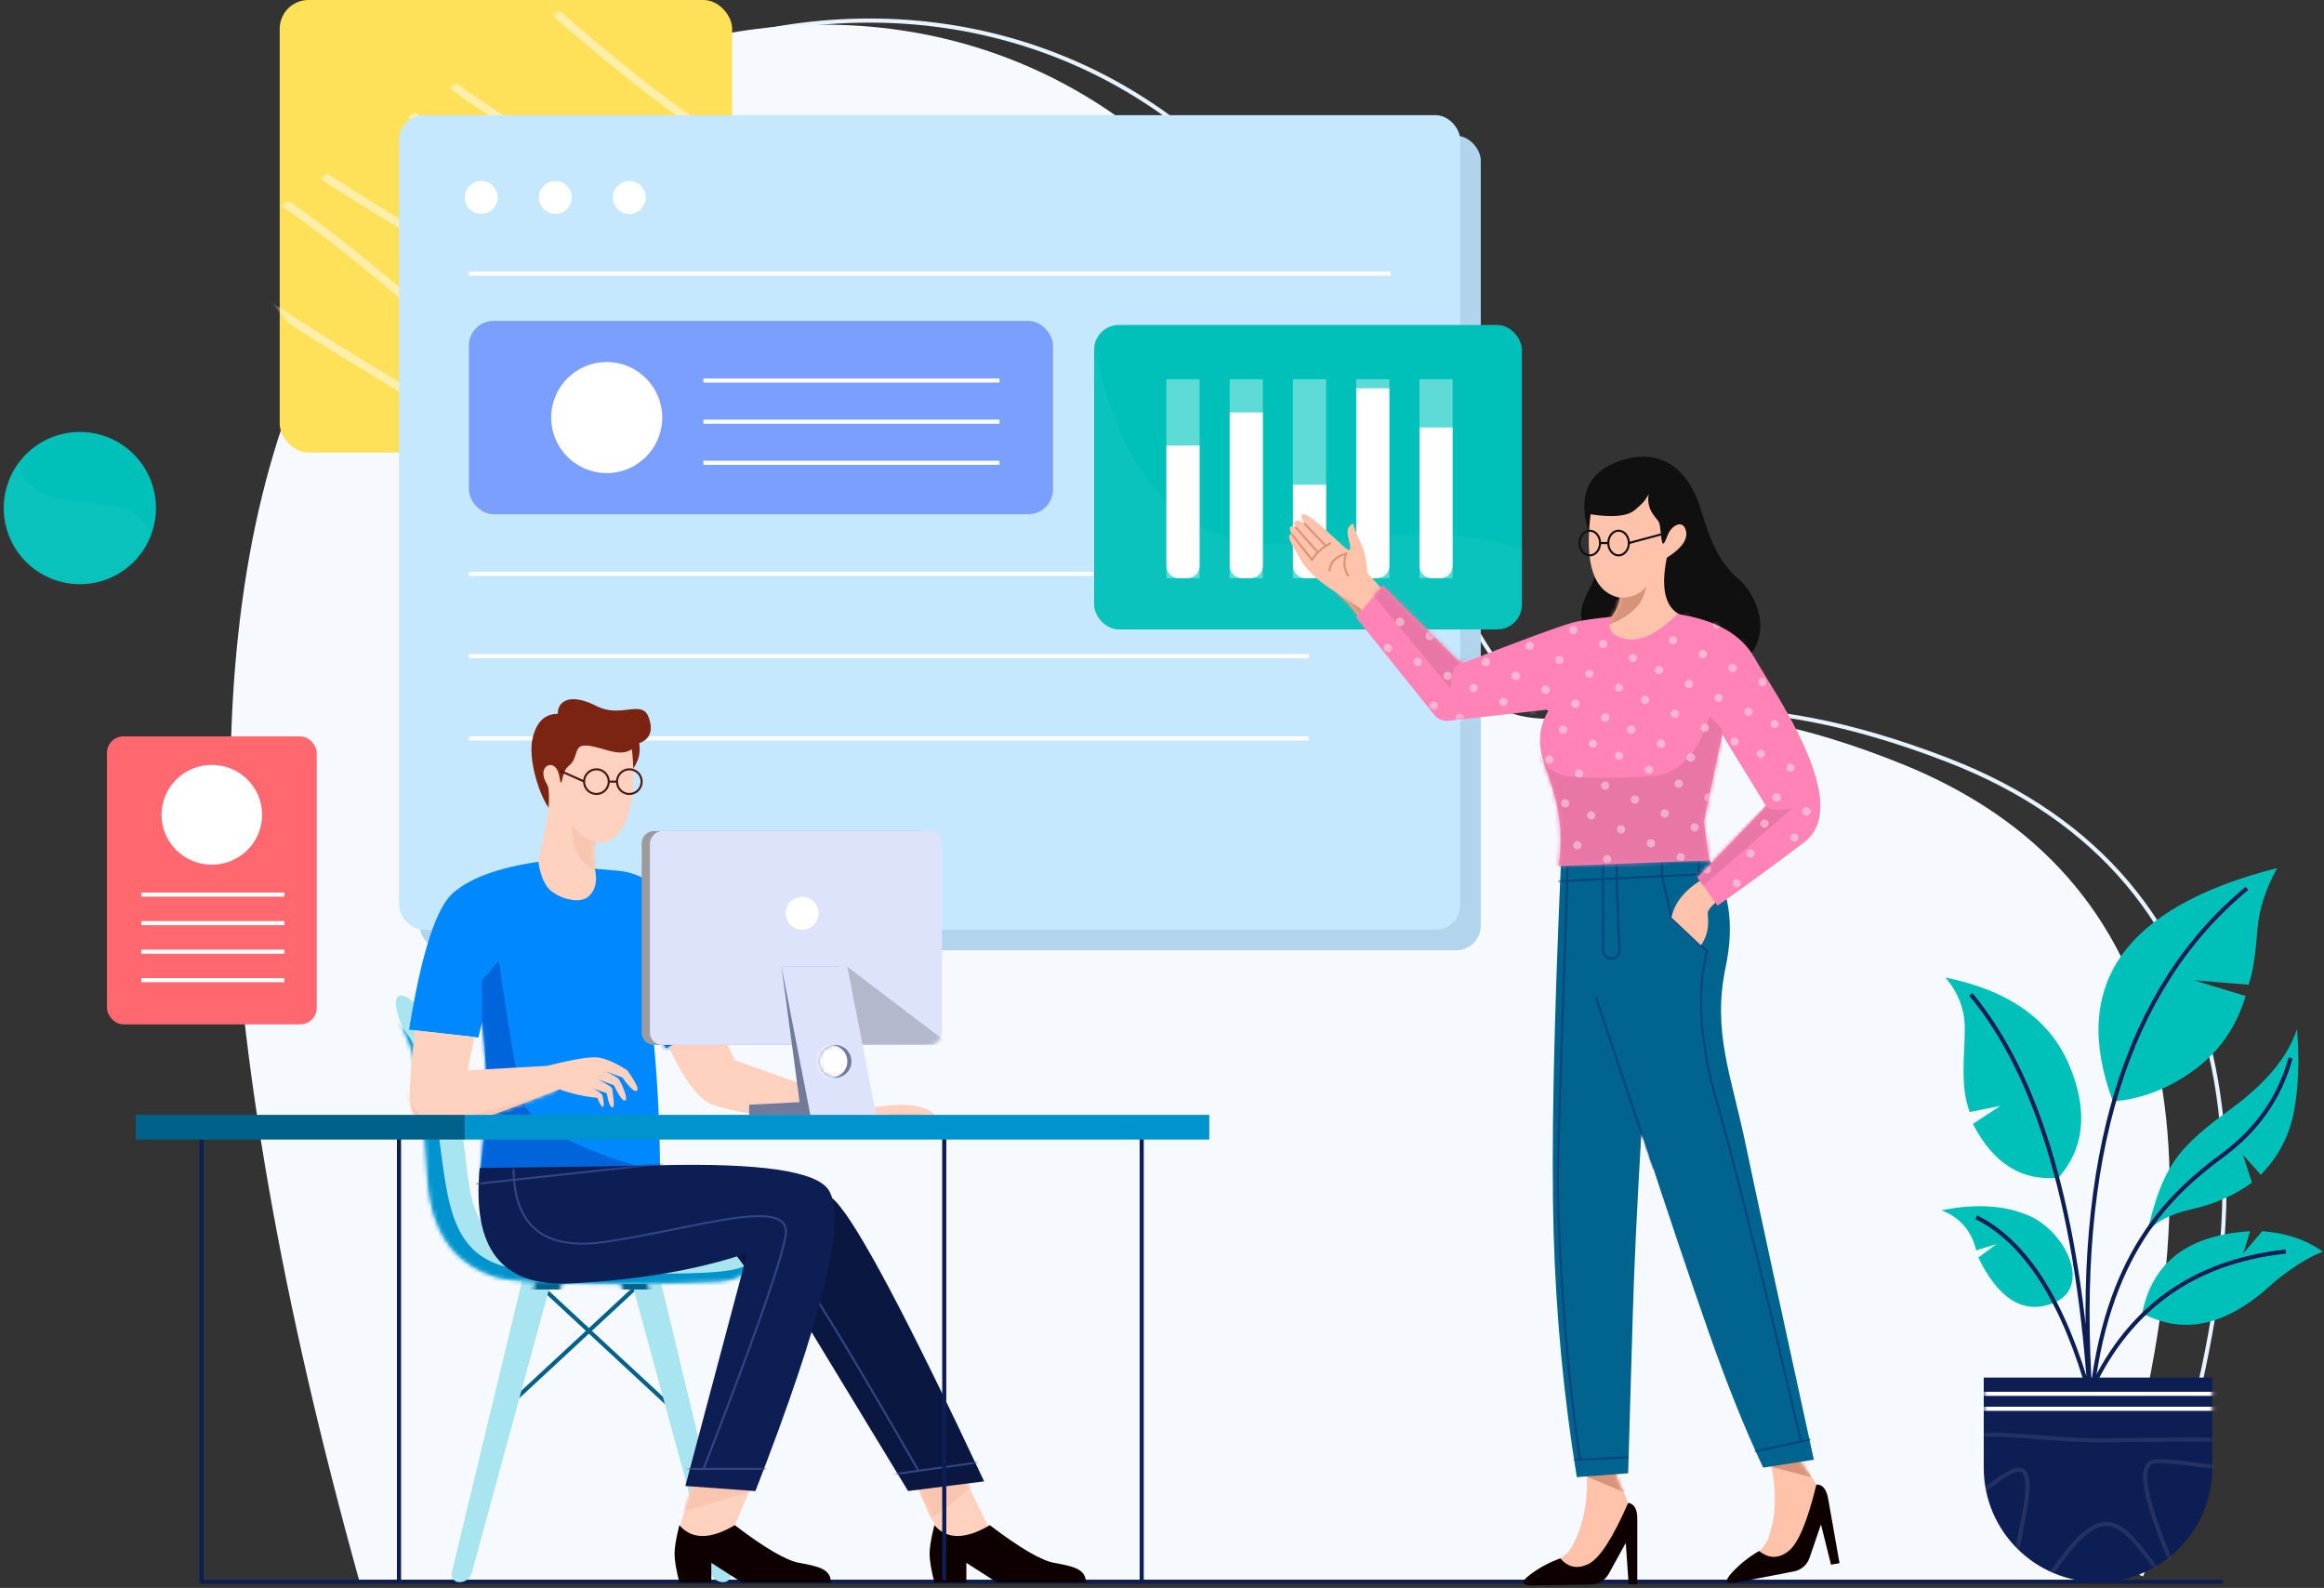 <svg xmlns="http://www.w3.org/2000/svg" xmlns:xlink="http://www.w3.org/1999/xlink" width="565" height="386" viewBox="0 0 565 386">
  <rect x="0" y="0" width="565" height="386" fill="#333333" stroke="none"/>
  <defs>
    <circle id="9.discuss-a" cx="19.417" cy="18.5" r="18.5"/>
    <rect id="9.discuss-c" width="110" height="110" rx="7"/>
    <rect id="9.discuss-e" width="104" height="74" x=".899" y=".017" rx="6"/>
    <path id="9.discuss-g" d="M0.573,0 L56.131,0 L56.131,21.935 C56.131,37.277 43.694,49.714 28.352,49.714 C13.01,49.714 0.573,37.277 0.573,21.935 L0.573,0 L0.573,0 Z"/>
    <path id="9.discuss-i" d="M23.28,4.96 C24.794,17.234 22.414,23.995 16.139,25.244 C16.46,27.834 18.235,30.654 21.466,33.706 C26.312,38.282 17.518,42.522 9.785,37.459 C4.63,34.084 1.386,31.58 0.054,29.947 C4.872,28.614 6.433,23.802 4.74,15.51 C1.242,13.316 -0.32,11.199 0.054,9.161 C0.616,6.102 3.482,7.505 4.444,9.813 C5.407,12.121 5.815,13.498 6.176,9.813 C6.538,6.128 6.538,7.185 8.086,4.96 C9.118,3.477 9.472,1.823 9.148,0 C9.667,1.241 10.83,2.579 12.638,4.013 C14.446,5.447 17.993,5.763 23.28,4.96 Z"/>
    <path id="9.discuss-k" d="M7.28306304e-14,18.186 L3.601,14.213 C3.786,11.11 4.308,8.698 5.168,6.974 C6.029,5.251 6.652,3.679 7.039,2.258 C8.158,2.756 8.584,3.714 8.315,5.131 C7.911,7.257 7.231,9.036 8.339,8.596 C9.446,8.156 17.682,-0.677 19.357,0.042 C19.553,0.126 19.634,0.333 19.599,0.665 C19.567,0.976 19.31,1.507 18.83,2.258 C19.961,1.541 20.718,1.353 21.101,1.694 C21.484,2.034 21.484,2.496 21.101,3.078 C21.705,2.852 22.113,2.852 22.325,3.078 C22.537,3.304 22.44,3.855 22.036,4.733 C22.71,4.935 22.778,5.587 22.24,6.688 C21.432,8.339 20.431,9.838 20.139,10.383 C19.847,10.928 18.366,14.513 11.494,18.797 C9.263,20.502 7.303,22.558 5.614,24.965 L7.28306304e-14,18.186 Z"/>
    <path id="9.discuss-m" d="M18.231,23.255 C16.184,22.11 14.81,20.967 14.108,19.829 C10.771,14.421 9.641,6.979 10.325,1.24344979e-14 L3.381,1.24344979e-14 C3.213,1.742 2.721,3.344 1.904,4.808 C0.679,7.003 -0.395,9.231 0.142,10.838 C0.5,11.91 3.637,16.682 9.553,25.155 L18.231,23.255 Z"/>
    <path id="9.discuss-o" d="M18.231,23.255 C16.184,22.11 14.81,20.967 14.108,19.829 C10.771,14.421 9.641,6.979 10.325,-2.14939178e-13 L3.381,-2.14939178e-13 C3.213,1.742 2.721,3.344 1.904,4.808 C0.679,7.003 -0.395,9.231 0.142,10.838 C0.5,11.91 3.637,16.682 9.553,25.155 L18.231,23.255 Z"/>
    <path id="9.discuss-q" d="M25.445,-1.42108547e-14 C20.577,6.838 19.243,15.494 21.443,25.967 C24.743,41.676 20.085,52.232 16.557,69.201 C14.205,80.513 8.686,106.021 3.62376795e-13,145.726 L12.322,147.646 C16.698,138.377 21.092,127.456 25.506,114.883 C29.92,102.31 35.393,86.05 41.926,66.104 C43.002,84.362 43.703,99.193 44.029,110.595 C44.355,121.998 44.728,134.806 45.147,149.021 L57.627,149.965 C60.795,130.52 62.673,110.794 63.261,90.786 C63.848,70.778 63.256,40.739 61.486,0.67 L25.445,-1.42108547e-14 Z"/>
    <path id="9.discuss-s" d="M63.61,68.126 C62.231,58.34 64.087,51.431 66.958,43.824 C68.872,38.753 68.529,34.169 65.931,30.072 L90.326,32.832 C91.689,32.986 93.035,32.432 93.894,31.363 L112.902,7.703 L112.902,7.703 L106.408,-2.84217094e-14 L88.289,18.049 C87.728,18.607 86.89,18.783 86.152,18.495 C72.46,13.166 63.901,10.01 60.473,9.027 C58.619,8.494 55.352,7.999 50.672,7.541 C51.994,10.501 50.838,12.308 47.205,12.96 C43.571,13.613 39.422,11.583 34.757,6.871 C25.444,8.308 19.215,11.829 16.068,17.435 C11.349,25.844 -8.237,53.144 3.916,62.342 C12.017,68.475 19.047,73.613 25.005,77.756 L29.833,70.891 L13.208,53.582 L23.867,36.169 L28.343,57.357 L27.035,66.724 L63.61,68.126 Z"/>
    <path id="9.discuss-u" d="M17.649,0.947 L0.567,71.797 C0.32,72.819 0.949,73.848 1.972,74.095 C2.118,74.13 2.268,74.148 2.418,74.148 C3.845,74.148 5.096,73.192 5.471,71.815 L24.757,0.947 L24.757,0.947 L17.649,0.947 Z"/>
    <path id="9.discuss-w" d="M17.649,0.947 L0.567,71.797 C0.32,72.819 0.949,73.848 1.972,74.095 C2.118,74.13 2.268,74.148 2.418,74.148 C3.845,74.148 5.096,73.192 5.471,71.815 L24.757,0.947 L24.757,0.947 L17.649,0.947 Z"/>
    <path id="9.discuss-y" d="M84.032,0.044 C82.098,0.425 76.5,4.538 73.055,17.285 C71.661,22.442 70.588,27.46 69.49,34.341 C67.875,44.472 68.438,55.052 60.627,58.818 C46.7,65.533 4.958,60.735 1.909,62.905 C-1.141,65.075 -0.461,69.018 7.373,69.511 C15.206,70.005 53.8,70.931 61.645,68.369 C69.49,65.806 77.024,59.963 78.054,44.554 C79.084,29.145 80.049,16.607 83.499,9.133 C86.949,1.659 85.966,-0.336 84.032,0.044 Z"/>
    <path id="9.discuss-A" d="M1.104,1.156 C-0.654,16.06 4.03,25.579 10.06,23.516 C10.771,24.954 10.64,27.932 9.667,32.451 C8.281,38.889 12.939,41.742 15.987,41.367 C19.035,40.991 23.993,34.692 23.993,30.324 C23.993,28.992 23.219,24.827 21.67,17.832 C21.392,15.798 21.253,14.325 21.253,13.412 C21.253,10.916 21.422,10.179 21.67,9.777 C23.843,6.25 21.772,4.456 20.338,5.075 C18.904,5.693 18.727,7.928 18.617,8.332 C18.507,8.735 18.472,10.487 17.852,7.781 C17.232,5.075 16.314,5.513 15.43,4.017 C14.545,2.521 14.683,0.635 13.221,0.306 C10.945,-0.206 6.969,1.767 4.282,1.915 C2.085,2.035 1.119,1.03 1.104,1.156 Z"/>
    <path id="9.discuss-C" d="M31.883,0.48 C32.325,3.491 33.183,5.69 34.459,7.076 C36.372,9.156 41.904,11.114 44.267,8.756 C45.842,7.184 46.283,4.992 45.589,2.18 L51.213,2.655 C56.925,3.138 61.957,6.604 64.444,11.769 L77.555,38.991 L77.555,38.991 L62.88,45.793 L59.479,39.331 C60.797,52.23 61.456,64.424 61.456,75.914 L17.544,77.41 C18.774,67.34 19.39,60.471 19.39,56.803 C19.39,53.135 19.011,47.311 18.254,39.331 L17.3,43.202 L0.456,41.288 C3.446,22.725 7.021,11.635 11.182,8.018 C15.342,4.402 22.242,1.889 31.883,0.48 Z"/>
    <path id="9.discuss-E" d="M39.605,2.074 L41.342,10.18 L21.92,9.079 C15.38,7.412 11.157,6.757 9.25,7.112 C7.344,7.467 5.097,8.49 2.509,10.18 C0.404,13.101 -0.377,14.751 0.168,15.129 C0.713,15.507 1.9,14.419 3.729,11.865 L7.976,10.36 C6.003,11.25 4.858,11.91 4.54,12.338 C4.064,12.981 2.198,16.997 2.964,17.489 C3.474,17.818 4.412,16.579 5.778,13.773 L9.602,12.388 C7.284,13.537 6.125,14.334 6.125,14.78 C6.125,15.449 5.338,19.322 6.125,19.186 C6.65,19.095 7.104,17.944 7.487,15.733 L10.789,14.6 C9.352,15.335 8.588,15.952 8.496,16.45 C8.358,17.198 8.01,18.929 8.394,19.058 C8.777,19.186 9.519,17.584 9.762,16.858 C12.987,16.556 16.053,15.862 18.96,14.776 C33.697,20.623 43.03,23.858 46.959,24.482 C52.851,25.419 55.373,20.768 55.373,16.143 C55.373,13.059 54.974,7.825 54.176,0.441 L39.605,2.074 Z"/>
    <path id="9.discuss-G" d="M11.862,-5.86197757e-14 L0,5.527 C3.847,13.927 7.536,18.672 11.068,19.76 C12.511,20.205 16.193,21.222 20.546,21.867 C24.745,22.489 33.831,23.474 47.803,24.821 L66.363,24.821 C65.035,19.994 59.172,18.523 48.776,20.407 L16.07,8.771 L11.862,-5.86197757e-14 Z"/>
    <polygon id="9.discuss-I" points=".551 6.684 5.03 26.456 14.761 25.244 16.046 21.852 10.532 .984"/>
    <polygon id="9.discuss-K" points=".15 2.699 5.003 14.101 15.761 16.244 17.497 12.506 13.741 0"/>
    <path id="9.discuss-M" d="M74.479,0.546 C54.342,-1.078 41.564,0.922 36.145,6.547 C30.726,12.171 18.677,34.867 2.55795385e-13,74.634 L18.494,76.981 L47.21,29.702 L57.621,23.254 L74.479,0.546 Z"/>
    <path id="9.discuss-O" d="M86.31,0.77 C88.272,20.305 80.97,29.662 64.402,28.841 C47.834,28.02 33.457,25.558 21.27,21.456 L36.332,78.062 L19.303,79.309 C2.967,37.386 -2.968,12.991 1.496,6.122 C4.487,1.521 18.16,-0.486 42.515,0.099 C50.519,0.292 65.118,0.515 86.31,0.77 Z"/>
    <rect id="9.discuss-Q" width="71" height="52" rx="3"/>
    <circle id="9.discuss-S" cx="4" cy="4" r="4"/>
  </defs>
  <g fill="none" fill-rule="evenodd">
    <g transform="translate(49 5)">
      <path stroke="#E7F3FF" d="M38.263,378 C2.818,284.426 11.101,208.464 85.259,179.778 C186.321,140.685 175.321,219.823 225.255,90.818 C275.188,-38.187 425.637,-18.074 471.377,78.151 C501.87,142.302 498.262,242.251 460.555,378" transform="matrix(-1 0 0 1 509.827 0)"/>
      <path fill="#F6FAFF" d="M24.934,379 C-9.771,273.581 5.894,207.507 71.93,180.778 C170.984,140.685 161.992,220.823 211.926,91.818 C261.86,-37.187 412.308,-17.074 458.048,79.151 C488.541,143.302 484.934,243.251 447.226,379 L24.934,379 Z" transform="matrix(-1 0 0 1 485.498 0)"/>
      <path stroke="#0D1E54" stroke-linecap="round" d="M0,379.5 L491,379.5"/>
    </g>
    <g transform="translate(26 179)">
      <rect width="51" height="70" fill="#FF686F" rx="4"/>
      <ellipse cx="25.5" cy="19.059" fill="#FFF" rx="12.226" ry="12.129"/>
      <path stroke="#FFF" d="M8.384 38.465L43.148 38.465M8.384 45.396L43.148 45.396M8.384 52.327L43.148 52.327M8.384 59.257L43.148 59.257"/>
    </g>
    <g transform="translate(0 105)">
      <mask id="9.discuss-b" fill="#fff">
        <use xlink:href="#9.discuss-a"/>
      </mask>
      <use fill="#00C1B9" xlink:href="#9.discuss-a"/>
      <path fill="#FFF" d="M4.629,1.664 C3.24,10.449 7.349,15.452 16.954,16.671 C31.361,18.5 38.34,17 37.917,37 C37.495,57 -3,41.432 -3,18.5 C-3,3.212 -0.457,-2.4 4.629,1.664 Z" mask="url(#9.discuss-b)" opacity=".2"/>
    </g>
    <g transform="translate(68)">
      <mask id="9.discuss-d" fill="#fff">
        <use xlink:href="#9.discuss-c"/>
      </mask>
      <use fill="#FFE059" xlink:href="#9.discuss-c"/>
      <path stroke="#FFF" stroke-width="2" d="M-20.37,1.109 C-3.536,87.596 13.247,128.093 29.978,122.599 C55.075,114.358 -35.929,-23.729 -4.313,-26.105 C27.303,-28.481 39.9,155.344 74.809,149.08 C109.718,142.817 -10.527,-45.264 23.335,-42.716 C57.197,-40.168 80.154,122.599 106.325,122.599 C132.496,122.599 28.693,-40.35 64.748,-52.13 C100.802,-63.909 87.434,52.417 144.503,92.649 C182.549,119.47 198.894,107.718 193.538,57.394" mask="url(#9.discuss-d)" opacity=".7" transform="rotate(-35 87.08 48.137)"/>
    </g>
    <g transform="translate(97 28)">
      <rect width="258" height="198" x="5" y="5" fill="#B2D5ED" rx="6"/>
      <rect width="258" height="198" fill="#C5E8FF" rx="6"/>
      <circle cx="20" cy="20" r="4" fill="#FFF"/>
      <circle cx="38" cy="20" r="4" fill="#FFF"/>
      <circle cx="56" cy="20" r="4" fill="#FFF"/>
      <path stroke="#FFF" d="M17 38.5L241.118 38.5M17 111.5L181.118 111.5M17 131.5L221.118 131.5M17 151.5L221.118 151.5"/>
    </g>
    <g transform="translate(114 78)">
      <rect width="142" height="47" fill="#7B9FFF" rx="6"/>
      <circle cx="33.5" cy="23.5" r="13.5" fill="#FFF"/>
      <path stroke="#FFF" d="M57 14.5L129 14.5M57 24.5L129 24.5M57 34.5L129 34.5"/>
    </g>
    <g transform="translate(265 78)">
      <g transform="translate(.1 .983)">
        <mask id="9.discuss-f" fill="#fff">
          <use xlink:href="#9.discuss-e"/>
        </mask>
        <use fill="#00C1B9" xlink:href="#9.discuss-e"/>
        <path fill="#FFF" d="M-0.823,-5 C4.781,35.396 21.233,54.77 48.53,53.124 C78.374,51.324 103.53,45.704 119.587,66.028 L119.587,83.313 L-2,83.313 L-0.823,-5 Z" mask="url(#9.discuss-f)" opacity=".2"/>
      </g>
      <g transform="translate(18.577 14.188)">
        <rect width="8.056" height="48.356" fill="#5EDBD6"/>
        <path fill="#FFF" d="M0,16.119 L8.056,16.119 L8.056,45.356 C8.056,47.013 6.713,48.356 5.056,48.356 L3,48.356 C1.343,48.356 2.41027941e-15,47.013 0,45.356 L0,16.119 L0,16.119 Z"/>
        <g transform="translate(15.38)">
          <rect width="8.056" height="48.356" fill="#5EDBD6"/>
          <path fill="#FFF" d="M0,8.059 L8.056,8.059 L8.056,45.356 C8.056,47.013 6.713,48.356 5.056,48.356 L3,48.356 C1.343,48.356 2.02906125e-16,47.013 0,45.356 L0,8.059 L0,8.059 Z"/>
        </g>
        <g transform="translate(30.76)">
          <rect width="8.056" height="48.356" fill="#5EDBD6"/>
          <path fill="#FFF" d="M0,25.644 L8.056,25.644 L8.056,45.356 C8.056,47.013 6.713,48.356 5.056,48.356 L3,48.356 C1.343,48.356 -2.41183085e-16,47.013 0,45.356 L0,25.644 L0,25.644 Z"/>
        </g>
        <g transform="translate(46.14)">
          <rect width="8.056" height="48.356" fill="#5EDBD6"/>
          <path fill="#FFF" d="M0,2.198 L8.056,2.198 L8.056,45.356 C8.056,47.013 6.713,48.356 5.056,48.356 L3,48.356 C1.343,48.356 2.02906125e-16,47.013 0,45.356 L0,2.198 L0,2.198 Z"/>
        </g>
        <g transform="translate(61.521)">
          <rect width="8.056" height="48.356" fill="#5EDBD6"/>
          <path fill="#FFF" d="M0,11.723 L8.056,11.723 L8.056,45.356 C8.056,47.013 6.713,48.356 5.056,48.356 L3,48.356 C1.343,48.356 2.02906125e-16,47.013 0,45.356 L0,11.723 L0,11.723 Z"/>
        </g>
      </g>
    </g>
    <g transform="translate(472 211)">
      <path fill="#00C1B9" d="M1.56319402e-13 83.196C4.496 84.929 7.312 88.178 8.447 92.94 11.715 91.932 13.349 91.429 13.349 91.429L8.966 94.697C13.777 104.582 19.649 108.347 26.581 105.99 36.979 102.455 30.428 88.689 21.605 84.664 15.723 81.981 8.521 81.491 1.56319402e-13 83.196zM.961 26.62C4.102 30.297 5.672 34.404 5.672 38.943 5.672 45.75 4.452 52.826 6.874 59.32L14.32 57.811 7.641 62.192C12.594 71.825 19.541 76.181 28.482 75.26 34.843 67.96 35.684 58.804 31.005 47.794 26.327 36.783 16.312 29.725.961 26.62zM41.665 56.718C31.141 28.385 44.455 9.479 81.607-2.48689958e-14 78.786 5.181 77.191 10.134 76.82 14.86 76.265 21.95 75.616 25.723 74.664 28.359L61.34 27.273 73.937 31.098C71.737 38.629 67.537 44.652 61.34 49.166 55.142 53.679 48.584 56.197 41.665 56.718zM86.436 39.139C84.284 45.789 78.993 52.212 70.561 58.408 57.913 67.702 53.78 71.883 49.963 88.903 51.543 86.226 55.181 84.235 60.878 82.931 66.574 81.627 71.44 79.465 75.475 76.446L73.274 69.668 77.638 74.564C81.9 70.193 84.584 65.082 85.691 59.231 86.799 53.38 87.047 46.683 86.436 39.139zM48.809 108.218C51.243 95.822 59.988 89.178 75.044 88.286L73.361 93.723 77.958 88.286C83.668 88.667 88.588 90.321 92.719 93.25 89.001 94.699 84.958 97.249 80.59 100.901 69.546 111.217 58.952 113.656 48.809 108.218z"/>
      <path stroke="#0D1E54" d="M74.277 4.945C44.889 29.17 32.211 70.426 36.245 128.712M7.128 30.698C23.721 50.616 33.427 84.016 36.245 130.899M8.466 84.866C20.612 90.964 29.872 105.58 36.245 128.712M83.747 93.225C60.811 95.68 44.734 107.51 35.515 128.712"/>
      <path stroke="#0D1E54" d="M84.875,46.161 C82.278,55.719 76.774,63.606 68.362,69.822 C55.745,79.146 39.717,93.727 36.245,130.899"/>
      <g transform="translate(9.705 123.85)">
        <mask id="9.discuss-h" fill="#fff">
          <use xlink:href="#9.discuss-g"/>
        </mask>
        <use fill="#0D1E54" xlink:href="#9.discuss-g"/>
        <path stroke="#FFF" d="M-.604 3.958L58.049 3.958M-.604 7.596L58.049 7.596" mask="url(#9.discuss-h)"/>
        <path stroke="#FFF" d="M-3.94,28.44 C-0.677,32.379 14.714,10.001 10.481,32.777 C6.249,55.553 1.021,71.884 16.065,49.089 C31.109,26.294 34.088,36.067 46.069,50.946 C58.049,65.824 31.435,20.349 42.632,20.349 C53.83,20.349 60.127,24.473 65.669,18.119 C69.2,14.071 49.679,15.187 28.723,15.273 C16.782,15.322 4.934,12.912 -4.785,14.353" mask="url(#9.discuss-h)" opacity=".3"/>
      </g>
    </g>
    <g transform="matrix(-1 0 0 1 448 111)">
      <g transform="translate(20.052)">
        <path fill="#101010" d="M41.637,18.709 C44.499,9.569 41.953,3.662 34,0.989 C22.07,-3.022 16.557,6.072 14.675,12.142 C12.792,18.213 10.74,25.172 5.412,29.622 C0.085,34.072 -3.781,45.669 6.145,51.056 C16.071,56.443 29.402,48.074 39.396,43.414 C49.39,38.755 38.08,30.853 39.859,25.172 C41.044,21.385 41.637,19.231 41.637,18.709 Z"/>
        <g transform="translate(17.976 9.056)">
          <mask id="9.discuss-j" fill="#fff">
            <use xlink:href="#9.discuss-i"/>
          </mask>
          <use fill="#FFC2AA" xlink:href="#9.discuss-i"/>
          <path fill="#D8947A" d="M16.139,25.244 C13.256,25.258 11.134,24.346 9.773,22.507 C10.396,26.949 13.827,30.178 20.065,32.194 C26.303,34.211 24.994,31.894 16.139,25.244 Z" mask="url(#9.discuss-j)"/>
        </g>
      </g>
      <g transform="translate(112 14)">
        <mask id="9.discuss-l" fill="#fff">
          <use xlink:href="#9.discuss-k"/>
        </mask>
        <use fill="#FFC2AA" xlink:href="#9.discuss-k"/>
        <path stroke="#D8947A" stroke-width=".5" d="M12.398 6.968C14.5 8.023 16.085 9.467 17.154 11.3M18.95 2.185L13.689 7.676M21.101 3.078L15.713 9.134M22.036 4.733L17.01 11.122M12.8 13.832C12.616 11.688 11.259 10.254 8.73 9.529 9.439 11.691 9.238 13.537 8.127 15.067" mask="url(#9.discuss-l)"/>
        <path fill="#D8947A" d="M11.76,18.821 C7.39,21.393 4.059,23.613 1.765,25.48 C-0.529,27.347 1.089,27.091 6.62,24.712 L11.76,18.821 Z" mask="url(#9.discuss-l)"/>
      </g>
      <ellipse cx="54.5" cy="21" stroke="#101010" stroke-width=".5" rx="2.5" ry="3"/>
      <ellipse cx="61.5" cy="21" stroke="#101010" stroke-width=".5" rx="2.5" ry="3"/>
      <g transform="translate(49.948 245.622)">
        <g transform="translate(2.103)">
          <mask id="9.discuss-n" fill="#fff">
            <use xlink:href="#9.discuss-m"/>
          </mask>
          <use fill="#FFC2AA" xlink:href="#9.discuss-m"/>
          <polygon fill="#D8947A" points="12.406 1.385 .948 6.162 1.608 .378" mask="url(#9.discuss-n)"/>
        </g>
        <path fill="#0F0000" d="M2.219,8.687 C0.74,8.909 -9.09494702e-13,10.206 -9.09494702e-13,12.577 C-9.09494702e-13,14.949 -9.09494702e-13,20.252 -9.09494702e-13,28.487 L2.103,28.487 L2.804,18.431 L6.953,25.951 C7.818,27.52 9.457,28.506 11.248,28.535 L25.526,28.773 L25.526,28.773 C28.201,28.78 28.408,27.924 26.146,26.204 C23.884,24.485 21.407,23.142 18.715,22.176 C16.791,24.412 14.492,24.857 11.818,23.511 C9.144,22.165 5.944,17.223 2.219,8.687 Z"/>
      </g>
      <g transform="rotate(10 -1373.98 153.209)">
        <g transform="translate(2.103)">
          <mask id="9.discuss-p" fill="#fff">
            <use xlink:href="#9.discuss-o"/>
          </mask>
          <use fill="#FFC2AA" xlink:href="#9.discuss-o"/>
          <polygon fill="#D8947A" points="11.345 2.018 1.066 6.7 1.726 .916" mask="url(#9.discuss-p)"/>
        </g>
        <path fill="#0F0000" d="M2.219,8.687 C0.74,8.909 0,10.206 0,12.577 C0,14.949 0,20.252 0,28.487 L2.103,28.487 L2.804,18.431 L6.953,25.951 C7.818,27.52 9.457,28.506 11.248,28.535 L25.526,28.773 L25.526,28.773 C28.201,28.78 28.408,27.924 26.146,26.204 C23.884,24.485 21.407,23.142 18.715,22.176 C16.791,24.412 14.492,24.857 11.818,23.511 C9.144,22.165 5.944,17.223 2.219,8.687 Z"/>
      </g>
      <g transform="translate(7.023 98.1)">
        <mask id="9.discuss-r" fill="#fff">
          <use xlink:href="#9.discuss-q"/>
        </mask>
        <use fill="#00648E" xlink:href="#9.discuss-q"/>
        <path stroke="#084580" stroke-width=".5" d="M53.011 33.193L39.039 74.982M21.88 3.125L62.254 5.136M27.951-4.86277685e-14L27.951 3.646M47.951 1L47.951 4.646 47.296 21.913C47.255 22.978 48.086 23.874 49.151 23.914 49.175 23.915 49.199 23.916 49.224 23.916 50.331 23.916 51.228 23.019 51.228 21.912L51.228 1 51.228 1M59.951 1L59.951 4.646C61.486 48.577 62.254 72.802 62.254 77.321 62.254 84.1 61.535 113.156 56.926 145.451M36.951-4.26325641e-14L36.951 3.646 34.626 13.925 26.011 22.046C28.516 32.333 27.686 44.66 23.522 59.027 19.357 73.394 12.558 100.822 3.124 141.31M.666 140.747L14.487 143.73M45.029 145.133L58.425 145.768" mask="url(#9.discuss-r)"/>
      </g>
      <path fill="#FFC2AA" d="M28.017,106.041 C31.224,108.414 32.828,110.048 32.828,110.943 C32.828,112.287 32.093,115.285 34.464,118.803 L41.649,112.026 C40.817,108.048 37.876,104.704 32.828,101.994 C27.779,99.284 26.175,100.633 28.017,106.041 Z"/>
      <g transform="translate(5.433 31.377)">
        <mask id="9.discuss-t" fill="#fff">
          <use xlink:href="#9.discuss-s"/>
        </mask>
        <use fill="#FF83B6" xlink:href="#9.discuss-s"/>
        <path fill="#E977A6" d="M69.113,34.714 C69.437,41.518 66.92,45.363 61.561,46.248 C57.978,46.84 49.715,46.84 40.764,46.248 C34.46,45.831 29.846,40.967 26.922,31.657 L24.017,34.714 L23.47,48.53 L26.922,67.681 L65.931,69.26 L71.814,33.565 L69.113,34.714 Z" mask="url(#9.discuss-t)"/>
        <path fill="#E977A6" d="M13.42 53.389C12.796 54.093 12.055 54.445 11.197 54.445 10.339 54.445 8.887 54.34 6.84 54.13L28.574 72.968 30.889 69.965 13.42 53.389zM84.495 17.37C87.036 18.222 88.552 19.191 89.045 20.28 89.538 21.368 89.817 22.967 89.881 25.077L109.757 1.026 106.488-2.443 84.495 17.37z" mask="url(#9.discuss-t)"/>
        <g fill="#FFF" mask="url(#9.discuss-t)" opacity=".4">
          <g transform="rotate(-25 3.634 68.083)">
            <circle cx="1" cy="1" r="1"/>
            <circle cx="9" cy="1" r="1"/>
            <circle cx="17" cy="1" r="1"/>
            <circle cx="25" cy="1" r="1"/>
            <circle cx="32" cy="1" r="1"/>
            <circle cx="40" cy="1" r="1"/>
            <circle cx="48" cy="1" r="1"/>
            <circle cx="56" cy="1" r="1"/>
            <circle cx="63" cy="1" r="1"/>
            <circle cx="71" cy="1" r="1"/>
            <circle cx="79" cy="1" r="1"/>
            <circle cx="87" cy="1" r="1"/>
            <circle cx="95" cy="1" r="1"/>
            <circle cx="102" cy="1" r="1"/>
            <circle cx="110" cy="1" r="1"/>
            <circle cx="118" cy="1" r="1"/>
            <circle cx="1" cy="9" r="1"/>
            <circle cx="9" cy="9" r="1"/>
            <circle cx="17" cy="9" r="1"/>
            <circle cx="25" cy="9" r="1"/>
            <circle cx="32" cy="9" r="1"/>
            <circle cx="40" cy="9" r="1"/>
            <circle cx="48" cy="9" r="1"/>
            <circle cx="56" cy="9" r="1"/>
            <circle cx="63" cy="9" r="1"/>
            <circle cx="71" cy="9" r="1"/>
            <circle cx="79" cy="9" r="1"/>
            <circle cx="87" cy="9" r="1"/>
            <circle cx="95" cy="9" r="1"/>
            <circle cx="102" cy="9" r="1"/>
            <circle cx="110" cy="9" r="1"/>
            <circle cx="118" cy="9" r="1"/>
            <circle cx="1" cy="17" r="1"/>
            <circle cx="9" cy="17" r="1"/>
            <circle cx="17" cy="17" r="1"/>
            <circle cx="25" cy="17" r="1"/>
            <circle cx="32" cy="17" r="1"/>
            <circle cx="40" cy="17" r="1"/>
            <circle cx="48" cy="17" r="1"/>
            <circle cx="56" cy="17" r="1"/>
            <circle cx="63" cy="17" r="1"/>
            <circle cx="71" cy="17" r="1"/>
            <circle cx="79" cy="17" r="1"/>
            <circle cx="87" cy="17" r="1"/>
            <circle cx="95" cy="17" r="1"/>
            <circle cx="102" cy="17" r="1"/>
            <circle cx="110" cy="17" r="1"/>
            <circle cx="118" cy="17" r="1"/>
            <circle cx="1" cy="24" r="1"/>
            <circle cx="9" cy="24" r="1"/>
            <circle cx="17" cy="24" r="1"/>
            <circle cx="25" cy="24" r="1"/>
            <circle cx="32" cy="24" r="1"/>
            <circle cx="40" cy="24" r="1"/>
            <circle cx="48" cy="24" r="1"/>
            <circle cx="56" cy="24" r="1"/>
            <circle cx="63" cy="24" r="1"/>
            <circle cx="71" cy="24" r="1"/>
            <circle cx="79" cy="24" r="1"/>
            <circle cx="87" cy="24" r="1"/>
            <circle cx="95" cy="24" r="1"/>
            <circle cx="102" cy="24" r="1"/>
            <circle cx="110" cy="24" r="1"/>
            <circle cx="118" cy="24" r="1"/>
            <circle cx="1" cy="32" r="1"/>
            <circle cx="9" cy="32" r="1"/>
            <circle cx="17" cy="32" r="1"/>
            <circle cx="25" cy="32" r="1"/>
            <circle cx="32" cy="32" r="1"/>
            <circle cx="40" cy="32" r="1"/>
            <circle cx="48" cy="32" r="1"/>
            <circle cx="56" cy="32" r="1"/>
            <circle cx="63" cy="32" r="1"/>
            <circle cx="71" cy="32" r="1"/>
            <circle cx="79" cy="32" r="1"/>
            <circle cx="87" cy="32" r="1"/>
            <circle cx="95" cy="32" r="1"/>
            <circle cx="102" cy="32" r="1"/>
            <circle cx="110" cy="32" r="1"/>
            <circle cx="118" cy="32" r="1"/>
            <circle cx="1" cy="40" r="1"/>
            <circle cx="9" cy="40" r="1"/>
            <circle cx="17" cy="40" r="1"/>
            <circle cx="25" cy="40" r="1"/>
            <circle cx="32" cy="40" r="1"/>
            <circle cx="40" cy="40" r="1"/>
            <circle cx="48" cy="40" r="1"/>
            <circle cx="56" cy="40" r="1"/>
            <circle cx="63" cy="40" r="1"/>
            <circle cx="71" cy="40" r="1"/>
            <circle cx="79" cy="40" r="1"/>
            <circle cx="87" cy="40" r="1"/>
            <circle cx="95" cy="40" r="1"/>
            <circle cx="102" cy="40" r="1"/>
            <circle cx="110" cy="40" r="1"/>
            <circle cx="118" cy="40" r="1"/>
            <circle cx="1" cy="48" r="1"/>
            <circle cx="9" cy="48" r="1"/>
            <circle cx="17" cy="48" r="1"/>
            <circle cx="25" cy="48" r="1"/>
            <circle cx="32" cy="48" r="1"/>
            <circle cx="40" cy="48" r="1"/>
            <circle cx="48" cy="48" r="1"/>
            <circle cx="56" cy="48" r="1"/>
            <circle cx="63" cy="48" r="1"/>
            <circle cx="71" cy="48" r="1"/>
            <circle cx="79" cy="48" r="1"/>
            <circle cx="87" cy="48" r="1"/>
            <circle cx="95" cy="48" r="1"/>
            <circle cx="102" cy="48" r="1"/>
            <circle cx="110" cy="48" r="1"/>
            <circle cx="118" cy="48" r="1"/>
            <circle cx="1" cy="56" r="1"/>
            <circle cx="9" cy="56" r="1"/>
            <circle cx="17" cy="56" r="1"/>
            <circle cx="25" cy="56" r="1"/>
            <circle cx="32" cy="56" r="1"/>
            <circle cx="40" cy="56" r="1"/>
            <circle cx="48" cy="56" r="1"/>
            <circle cx="56" cy="56" r="1"/>
            <circle cx="63" cy="56" r="1"/>
            <circle cx="71" cy="56" r="1"/>
            <circle cx="79" cy="56" r="1"/>
            <circle cx="87" cy="56" r="1"/>
            <circle cx="95" cy="56" r="1"/>
            <circle cx="102" cy="56" r="1"/>
            <circle cx="110" cy="56" r="1"/>
            <circle cx="118" cy="56" r="1"/>
            <circle cx="1" cy="56" r="1"/>
            <circle cx="9" cy="56" r="1"/>
            <circle cx="17" cy="56" r="1"/>
            <circle cx="25" cy="56" r="1"/>
            <circle cx="32" cy="56" r="1"/>
            <circle cx="40" cy="56" r="1"/>
            <circle cx="48" cy="56" r="1"/>
            <circle cx="56" cy="56" r="1"/>
            <circle cx="63" cy="56" r="1"/>
            <circle cx="71" cy="56" r="1"/>
            <circle cx="79" cy="56" r="1"/>
            <circle cx="87" cy="56" r="1"/>
            <circle cx="95" cy="56" r="1"/>
            <circle cx="102" cy="56" r="1"/>
            <circle cx="110" cy="56" r="1"/>
            <circle cx="118" cy="56" r="1"/>
            <circle cx="1" cy="63" r="1"/>
            <circle cx="9" cy="63" r="1"/>
            <circle cx="17" cy="63" r="1"/>
            <circle cx="25" cy="63" r="1"/>
            <circle cx="32" cy="63" r="1"/>
            <circle cx="40" cy="63" r="1"/>
            <circle cx="48" cy="63" r="1"/>
            <circle cx="56" cy="63" r="1"/>
            <circle cx="63" cy="63" r="1"/>
            <circle cx="71" cy="63" r="1"/>
            <circle cx="79" cy="63" r="1"/>
            <circle cx="87" cy="63" r="1"/>
            <circle cx="95" cy="63" r="1"/>
            <circle cx="102" cy="63" r="1"/>
            <circle cx="110" cy="63" r="1"/>
            <circle cx="118" cy="63" r="1"/>
            <circle cx="1" cy="71" r="1"/>
            <circle cx="9" cy="71" r="1"/>
            <circle cx="17" cy="71" r="1"/>
            <circle cx="25" cy="71" r="1"/>
            <circle cx="32" cy="71" r="1"/>
            <circle cx="40" cy="71" r="1"/>
            <circle cx="48" cy="71" r="1"/>
            <circle cx="56" cy="71" r="1"/>
            <circle cx="63" cy="71" r="1"/>
            <circle cx="71" cy="71" r="1"/>
            <circle cx="79" cy="71" r="1"/>
            <circle cx="87" cy="71" r="1"/>
            <circle cx="95" cy="71" r="1"/>
            <circle cx="102" cy="71" r="1"/>
            <circle cx="110" cy="71" r="1"/>
            <circle cx="118" cy="71" r="1"/>
            <circle cx="1" cy="79" r="1"/>
            <circle cx="9" cy="79" r="1"/>
            <circle cx="17" cy="79" r="1"/>
            <circle cx="25" cy="79" r="1"/>
            <circle cx="32" cy="79" r="1"/>
            <circle cx="40" cy="79" r="1"/>
            <circle cx="48" cy="79" r="1"/>
            <circle cx="56" cy="79" r="1"/>
            <circle cx="63" cy="79" r="1"/>
            <circle cx="71" cy="79" r="1"/>
            <circle cx="79" cy="79" r="1"/>
            <circle cx="87" cy="79" r="1"/>
            <circle cx="95" cy="79" r="1"/>
            <circle cx="102" cy="79" r="1"/>
            <circle cx="110" cy="79" r="1"/>
            <circle cx="118" cy="79" r="1"/>
            <circle cx="1" cy="87" r="1"/>
            <circle cx="9" cy="87" r="1"/>
            <circle cx="17" cy="87" r="1"/>
            <circle cx="25" cy="87" r="1"/>
            <circle cx="32" cy="87" r="1"/>
            <circle cx="40" cy="87" r="1"/>
            <circle cx="48" cy="87" r="1"/>
            <circle cx="56" cy="87" r="1"/>
            <circle cx="63" cy="87" r="1"/>
            <circle cx="71" cy="87" r="1"/>
            <circle cx="79" cy="87" r="1"/>
            <circle cx="87" cy="87" r="1"/>
            <circle cx="95" cy="87" r="1"/>
            <circle cx="102" cy="87" r="1"/>
            <circle cx="110" cy="87" r="1"/>
            <circle cx="118" cy="87" r="1"/>
            <circle cx="1" cy="94" r="1"/>
            <circle cx="9" cy="94" r="1"/>
            <circle cx="17" cy="94" r="1"/>
            <circle cx="25" cy="94" r="1"/>
            <circle cx="32" cy="94" r="1"/>
            <circle cx="40" cy="94" r="1"/>
            <circle cx="48" cy="94" r="1"/>
            <circle cx="56" cy="94" r="1"/>
            <circle cx="63" cy="94" r="1"/>
            <circle cx="71" cy="94" r="1"/>
            <circle cx="79" cy="94" r="1"/>
            <circle cx="87" cy="94" r="1"/>
            <circle cx="95" cy="94" r="1"/>
            <circle cx="102" cy="94" r="1"/>
            <circle cx="110" cy="94" r="1"/>
            <circle cx="118" cy="94" r="1"/>
            <circle cx="1" cy="102" r="1"/>
            <circle cx="9" cy="102" r="1"/>
            <circle cx="17" cy="102" r="1"/>
            <circle cx="25" cy="102" r="1"/>
            <circle cx="32" cy="102" r="1"/>
            <circle cx="40" cy="102" r="1"/>
            <circle cx="48" cy="102" r="1"/>
            <circle cx="56" cy="102" r="1"/>
            <circle cx="63" cy="102" r="1"/>
            <circle cx="71" cy="102" r="1"/>
            <circle cx="79" cy="102" r="1"/>
            <circle cx="87" cy="102" r="1"/>
            <circle cx="95" cy="102" r="1"/>
            <circle cx="102" cy="102" r="1"/>
            <circle cx="110" cy="102" r="1"/>
            <circle cx="118" cy="102" r="1"/>
            <circle cx="1" cy="110" r="1"/>
            <circle cx="9" cy="110" r="1"/>
            <circle cx="17" cy="110" r="1"/>
            <circle cx="25" cy="110" r="1"/>
            <circle cx="32" cy="110" r="1"/>
            <circle cx="40" cy="110" r="1"/>
            <circle cx="48" cy="110" r="1"/>
            <circle cx="56" cy="110" r="1"/>
            <circle cx="63" cy="110" r="1"/>
            <circle cx="71" cy="110" r="1"/>
            <circle cx="79" cy="110" r="1"/>
            <circle cx="87" cy="110" r="1"/>
            <circle cx="95" cy="110" r="1"/>
            <circle cx="102" cy="110" r="1"/>
            <circle cx="110" cy="110" r="1"/>
            <circle cx="118" cy="110" r="1"/>
          </g>
        </g>
      </g>
      <path stroke="#101010" stroke-width=".5" d="M57 21L59 21M52 21L42.909 18.564"/>
    </g>
    <g transform="matrix(-1 0 0 1 182 242)">
      <path stroke="#00628A" d="M25.12,68.79 L61.53,102.551"/>
      <path stroke="#00628A" d="M16.12,68.79 L52.53,102.551" transform="matrix(-1 0 0 1 68.65 0)"/>
      <g transform="translate(3.74 68.45)">
        <mask id="9.discuss-v" fill="#fff">
          <use xlink:href="#9.discuss-u"/>
        </mask>
        <use fill="#A9E5F1" xlink:href="#9.discuss-u"/>
        <rect width="64" height="22" x="7.925" y="-19" fill="#00628A" mask="url(#9.discuss-v)"/>
      </g>
      <g transform="matrix(-1 0 0 1 72.74 68.45)">
        <mask id="9.discuss-x" fill="#fff">
          <use xlink:href="#9.discuss-w"/>
        </mask>
        <use fill="#A9E5F1" xlink:href="#9.discuss-w"/>
        <rect width="64" height="22" x="7.925" y="-19" fill="#00628A" mask="url(#9.discuss-x)"/>
      </g>
      <mask id="9.discuss-z" fill="#fff">
        <use xlink:href="#9.discuss-y"/>
      </mask>
      <use fill="#A9E5F1" xlink:href="#9.discuss-y"/>
      <path fill="#0094CF" d="M87.185,4.93 C81.515,9.167 77.692,17.949 75.717,31.276 C72.753,51.266 73.365,66.36 51.305,66.924 C29.245,67.487 0.224,68.823 0.224,64.679 C0.224,60.535 -8.647,69.382 -0.677,72.586 C4.636,74.722 22.427,75.52 52.698,74.98 L91.214,66.277 L95.802,14.163 L87.185,4.93 Z" mask="url(#9.discuss-z)"/>
    </g>
    <g transform="matrix(-1 0 0 1 264 169)">
      <g transform="translate(105)">
        <path fill="#7C2412" d="M5.279,18.101 C3.76,16.148 3.201,13.998 3.603,11.651 C0.944,10.662 0.16,8.609 1.251,5.49 C2.888,0.812 7.953,5.718 13.998,2.613 C20.043,-0.492 23.402,1.134 23.402,4.52 C26.653,4.52 28.714,6.613 29.584,10.799 C30.89,17.077 26.053,29.69 23.402,28.874 C20.849,28.087 7.426,20.863 5.279,18.101 Z"/>
        <g transform="translate(4.279 12)">
          <mask id="9.discuss-B" fill="#fff">
            <use xlink:href="#9.discuss-A"/>
          </mask>
          <use fill="#FFD1BE" xlink:href="#9.discuss-A"/>
          <path fill="#F8C5B1" d="M10.06,23.516 C12.285,23.032 14.155,21.662 15.668,19.406 C15.54,25.929 13.456,29.607 9.416,30.439 C5.376,31.271 5.59,28.963 10.06,23.516 Z" mask="url(#9.discuss-B)"/>
        </g>
        <circle cx="6" cy="21" r="3" stroke="#4C1515" stroke-width=".5"/>
        <circle cx="14" cy="21" r="3" stroke="#4C1515" stroke-width=".5"/>
        <path stroke="#4C1515" stroke-width=".5" d="M9 21L11 21M16.896 21L22.788 18.386"/>
      </g>
      <g transform="matrix(-1 0 0 1 165 40)">
        <mask id="9.discuss-D" fill="#fff">
          <use xlink:href="#9.discuss-C"/>
        </mask>
        <use fill="#0089FF" xlink:href="#9.discuss-C"/>
        <path fill="#0065DA" d="M17.309,78 L62.698,76.439 C40.813,70.508 29.154,64.183 27.723,57.463 C26.292,50.743 24.479,39.771 22.286,24.549 L18.184,29.34 L18.184,39.983 L17.309,78 Z" mask="url(#9.discuss-D)"/>
        <polygon fill="#0065DA" points="59.479 41.043 57.871 26.083 67.525 44.571 62 47.241" mask="url(#9.discuss-D)"/>
      </g>
      <g transform="translate(109 81)">
        <mask id="9.discuss-F" fill="#fff">
          <use xlink:href="#9.discuss-E"/>
        </mask>
        <use fill="#FFD1BE" xlink:href="#9.discuss-E"/>
        <path fill="#F8C5B1" d="M18.982,14.801 C35.539,20.383 46.05,22.759 50.516,21.93 C54.981,21.101 56.785,16.162 55.928,7.112 L56.384,23.42 L48.437,29.15 L23.499,19.152 L18.982,14.801 Z" mask="url(#9.discuss-F)"/>
      </g>
      <g transform="matrix(-1 0 0 1 101.411 79.947)">
        <mask id="9.discuss-H" fill="#fff">
          <use xlink:href="#9.discuss-G"/>
        </mask>
        <use fill="#FFD1BE" xlink:href="#9.discuss-G"/>
        <path stroke="#F8C5B1" stroke-linecap="round" stroke-width=".5" d="M58.563,24.821 C58.697,23.589 58.212,22.973 57.106,22.973 C55.999,22.973 53.511,22.973 49.64,22.973" mask="url(#9.discuss-H)"/>
        <path stroke="#F8C5B1" stroke-linecap="round" stroke-width=".5" d="M63.563,24.821 C63.852,23.048 63.033,22.099 61.106,21.973 C59.178,21.848 56.69,21.848 53.64,21.973" mask="url(#9.discuss-H)"/>
      </g>
      <g transform="translate(0 114.144)">
        <g transform="translate(0 64.856)">
          <g transform="rotate(39 16.497 50.806)">
            <mask id="9.discuss-J" fill="#fff">
              <use xlink:href="#9.discuss-I"/>
            </mask>
            <use fill="#FFD1BE" xlink:href="#9.discuss-I"/>
            <polygon fill="#F8C5B1" points="-2.55 14.814 14.657 14.488 12.152 6.64" mask="url(#9.discuss-J)"/>
          </g>
          <path fill="#0F0000" d="M36.84,22.736 C33.802,26.248 29.309,26.248 23.363,22.736 C16.084,28.272 10.865,31.325 7.708,31.896 C2.973,32.753 0,33.406 0,36.667 L21.616,36.667 L29.065,31.896 L29.065,36.667 L36.84,36.667 C37.617,33.575 38.006,31.254 38.006,29.702 C38.006,28.149 37.617,25.828 36.84,22.736 Z"/>
        </g>
        <g transform="translate(62 75.856)">
          <g transform="translate(19.35)">
            <mask id="9.discuss-L" fill="#fff">
              <use xlink:href="#9.discuss-K"/>
            </mask>
            <use fill="#FFD1BE" xlink:href="#9.discuss-K"/>
            <polygon fill="#F8C5B1" points="-.347 3.434 17.029 8.55 14.392 .318" mask="url(#9.discuss-L)"/>
          </g>
          <path fill="#0F0000" d="M36.84,11.736 C33.802,15.248 29.309,15.248 23.363,11.736 C16.084,17.272 10.865,20.325 7.708,20.896 C2.973,21.753 0,22.406 0,25.667 L21.616,25.667 L29.065,20.896 L29.065,25.667 L36.84,25.667 C37.617,22.575 38.006,20.254 38.006,18.702 C38.006,17.149 37.617,14.828 36.84,11.736 Z"/>
        </g>
        <g transform="translate(24.737 2.309)">
          <mask id="9.discuss-N" fill="#fff">
            <use xlink:href="#9.discuss-M"/>
          </mask>
          <use fill="#0A1741" xlink:href="#9.discuss-M"/>
          <path stroke="#324583" stroke-width=".5" d="M52.736 18.09C49.754 18.675 45.976 22.429 41.402 29.352 36.829 36.276 28.35 50.503 15.966 72.033M25.103 73.349L-2.575 69.439" mask="url(#9.discuss-N)"/>
        </g>
        <g transform="translate(61.047)">
          <mask id="9.discuss-P" fill="#fff">
            <use xlink:href="#9.discuss-O"/>
          </mask>
          <use fill="#0D1E54" xlink:href="#9.discuss-O"/>
          <path stroke="#324583" stroke-width=".5" d="M88.235 4.75L41.827-.295M78.112.77C78.056 14.879 70.689 20.872 56.009 18.749 33.989 15.566 10.14 7.23 11.961 17.284 13.175 23.987 19.825 42.865 31.912 73.918M39.724 73.918L15.059 73.918" mask="url(#9.discuss-P)"/>
        </g>
      </g>
    </g>
    <g transform="matrix(-1 0 0 1 229 202)">
      <path fill="#9B9B9B" d="M5,0 L70,0 C71.657,-3.04359188e-16 73,1.343 73,3 L73,49 C73,50.657 71.657,52 70,52 L5,52 C3.343,52 2,50.657 2,49 L2,3 C2,1.343 3.343,3.04359188e-16 5,0 Z"/>
      <mask id="9.discuss-R" fill="#fff">
        <use xlink:href="#9.discuss-Q"/>
      </mask>
      <use fill="#DDE3FB" xlink:href="#9.discuss-Q"/>
      <polygon fill="#B4B8CC" points="23 33 32 52 -2 52" mask="url(#9.discuss-R)"/>
      <circle cx="34" cy="20" r="4" fill="#FFF" mask="url(#9.discuss-R)"/>
      <polygon fill="#727A9C" points="25 33 39 33 34.601 65.91 46.871 66.531 46.871 69 34 69 18 69"/>
      <polygon fill="#DDE3FB" points="23 33 39 33 32 69 16 69"/>
      <g transform="translate(22 52)">
        <mask id="9.discuss-T" fill="#fff">
          <use xlink:href="#9.discuss-S"/>
        </mask>
        <use fill="#727A9C" xlink:href="#9.discuss-S"/>
        <circle cx="5" cy="4" r="4" fill="#FFF" mask="url(#9.discuss-T)"/>
      </g>
    </g>
    <g transform="matrix(-1 0 0 1 294 271)">
      <polyline stroke="#0D1E54" points="16.436 113.156 16.436 3 197 3 197 113.156"/>
      <polyline stroke="#0D1E54" points="64.436 113.156 64.436 3 245 3 245 113.156"/>
      <rect width="181" height="6" fill="#0094CF"/>
      <rect width="80" height="6" x="181" fill="#00628A"/>
    </g>
  </g>
</svg>
